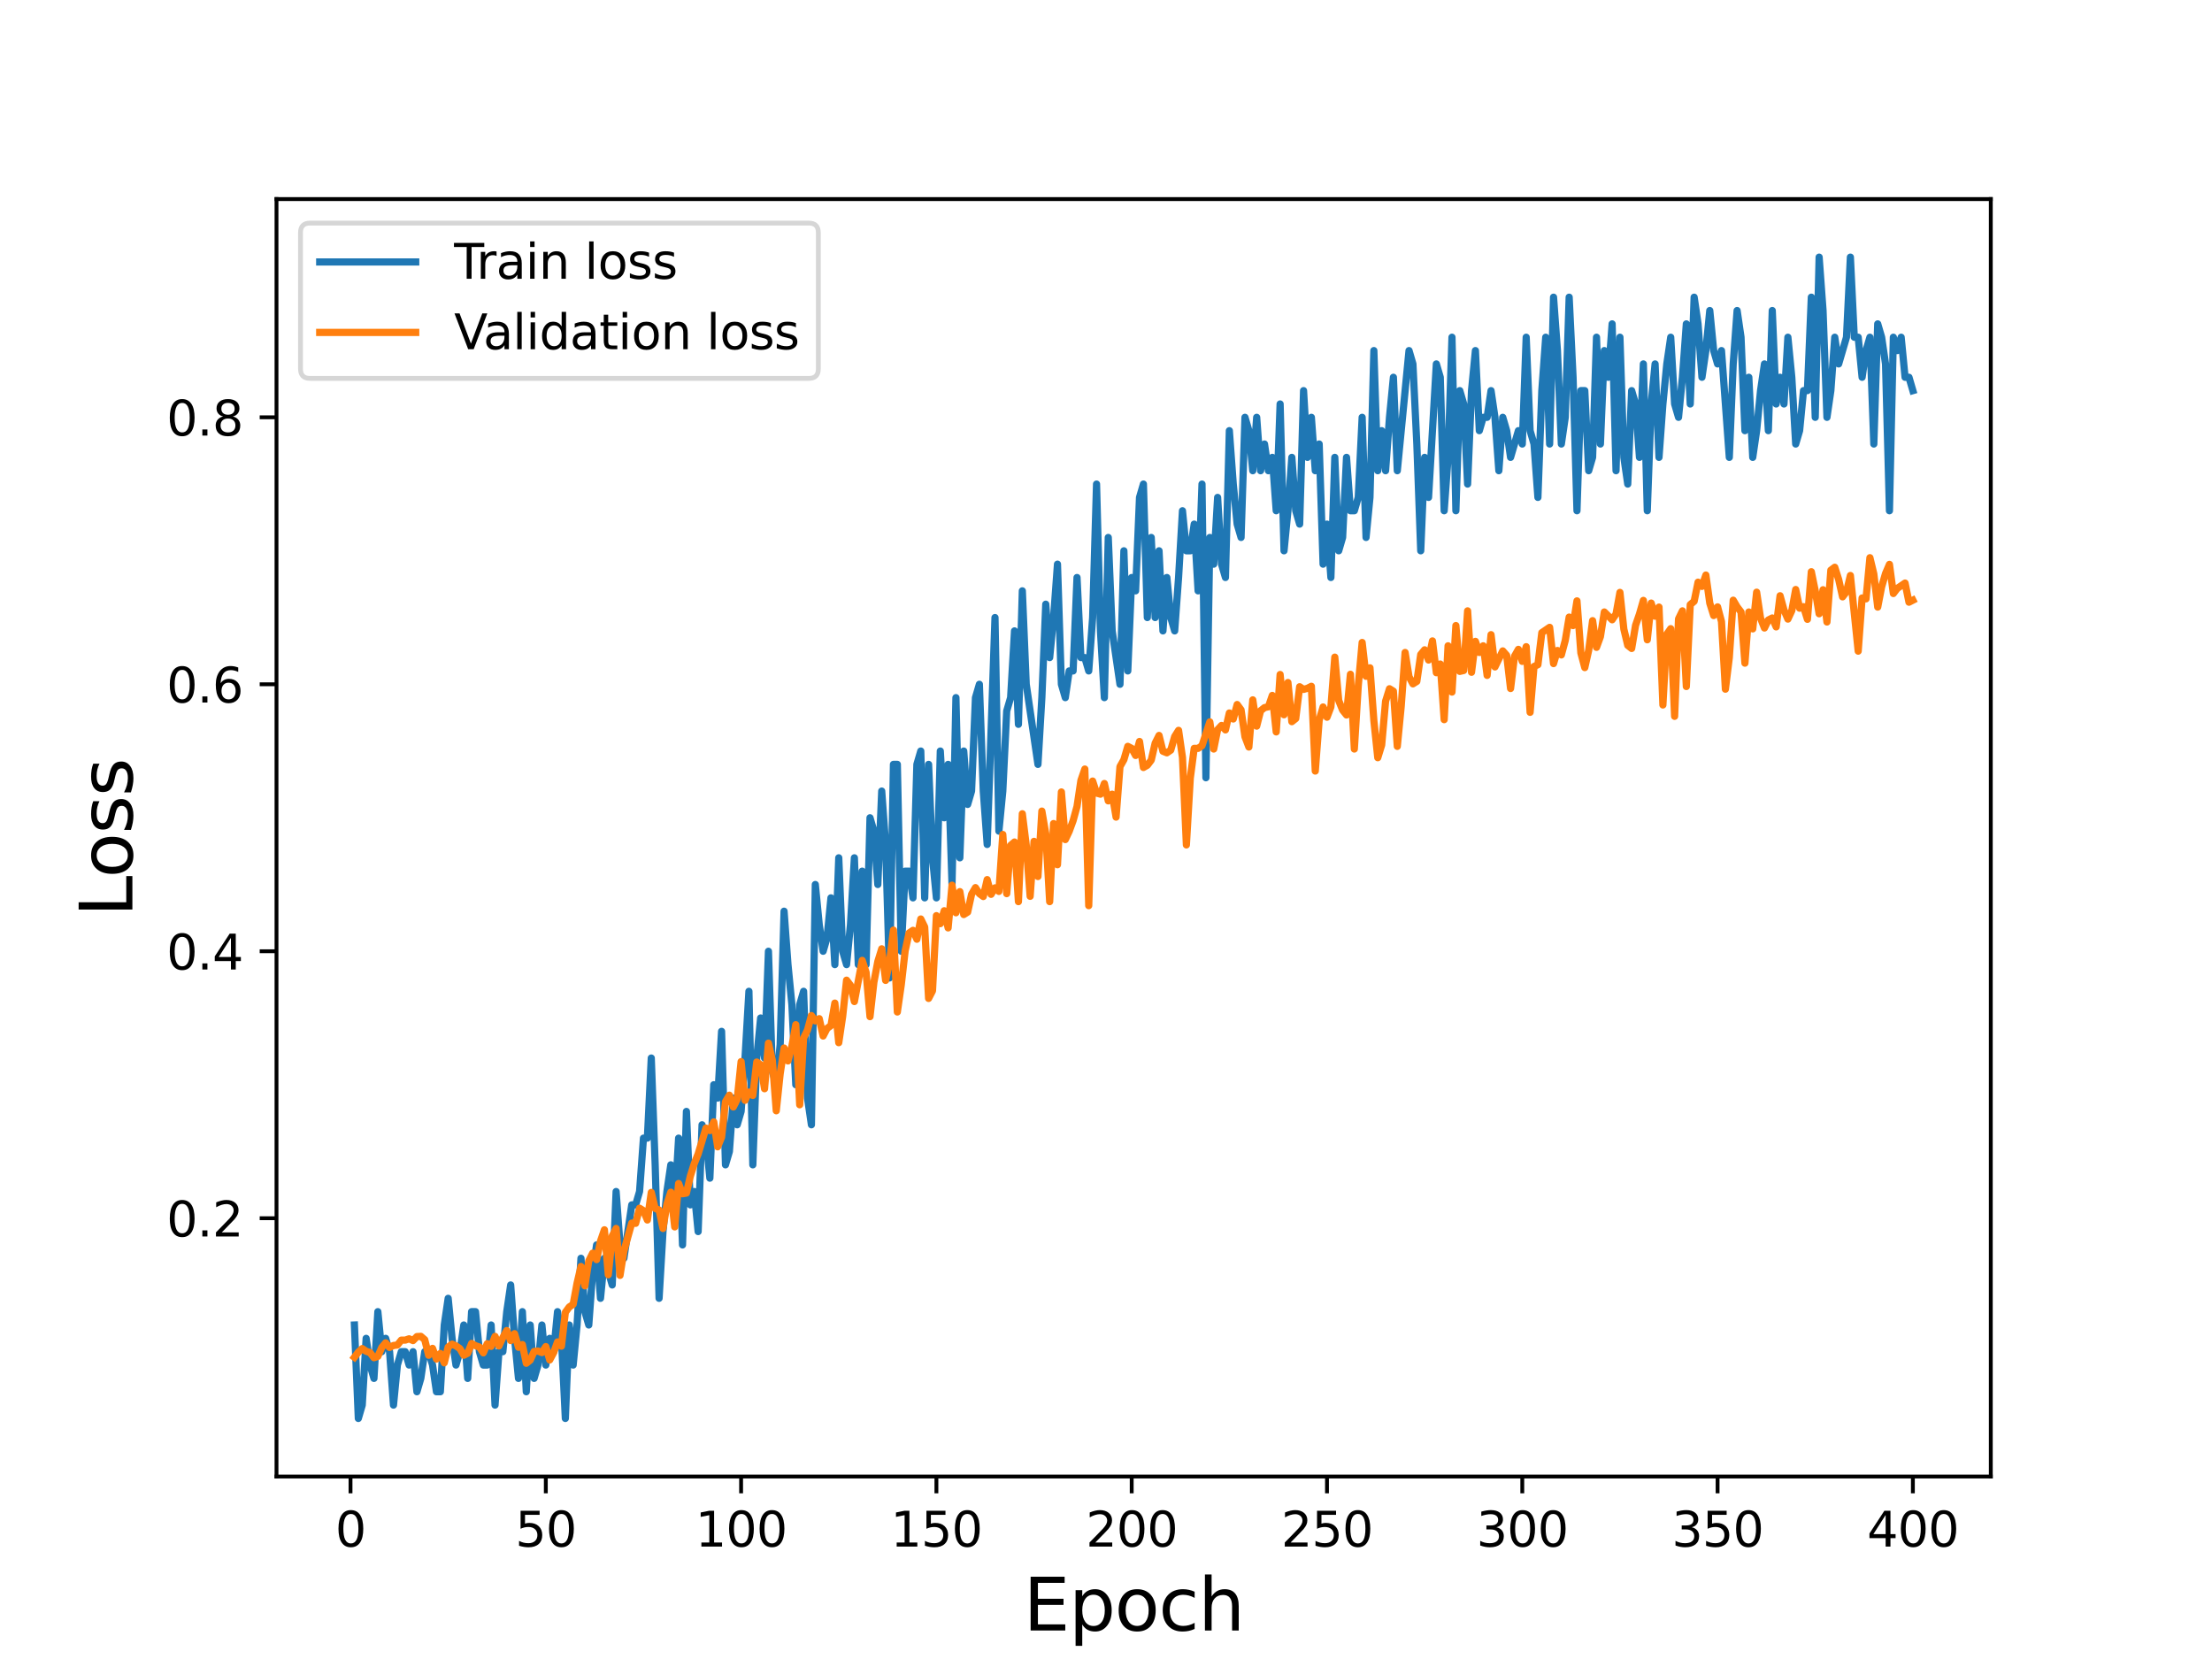 <?xml version="1.0" encoding="utf-8" standalone="no"?>
<!DOCTYPE svg PUBLIC "-//W3C//DTD SVG 1.1//EN"
  "http://www.w3.org/Graphics/SVG/1.1/DTD/svg11.dtd">
<svg height="345.6pt" version="1.1" viewBox="0 0 460.8 345.6" width="460.8pt" xmlns="http://www.w3.org/2000/svg" xmlns:xlink="http://www.w3.org/1999/xlink">
 <defs>
  <style type="text/css">*{stroke-linecap:butt;stroke-linejoin:round;}</style>
 </defs>
 <g id="figure_1">
  <g id="patch_1">
   <path d="M 0 345.6 
L 460.8 345.6 
L 460.8 0 
L 0 0 
z
" style="fill:#ffffff;"/>
  </g>
  <g id="axes_1">
   <g id="patch_2">
    <path d="M 57.6 307.584 
L 414.72 307.584 
L 414.72 41.472 
L 57.6 41.472 
z
" style="fill:#ffffff;"/>
   </g>
   <g id="matplotlib.axis_1">
    <g id="xtick_1">
     <g id="line2d_1">
      <defs>
       <path d="M 0 0 
L 0 3.5 
" id="m2a72db6629" style="stroke:#000000;stroke-width:0.8;"/>
      </defs>
      <g>
       <use style="stroke:#000000;stroke-width:0.8;" x="73.019" xlink:href="#m2a72db6629" y="307.584"/>
      </g>
     </g>
     <g id="text_1">
      <!-- 0 -->
      <g transform="translate(69.838 322.182)scale(0.1 -0.1)">
       <defs>
        <path d="M 2034 4250 
Q 1547 4250 1301 3770 
Q 1056 3291 1056 2328 
Q 1056 1369 1301 889 
Q 1547 409 2034 409 
Q 2525 409 2770 889 
Q 3016 1369 3016 2328 
Q 3016 3291 2770 3770 
Q 2525 4250 2034 4250 
z
M 2034 4750 
Q 2819 4750 3233 4129 
Q 3647 3509 3647 2328 
Q 3647 1150 3233 529 
Q 2819 -91 2034 -91 
Q 1250 -91 836 529 
Q 422 1150 422 2328 
Q 422 3509 836 4129 
Q 1250 4750 2034 4750 
z
" id="DejaVuSans-30" transform="scale(0.016)"/>
       </defs>
       <use xlink:href="#DejaVuSans-30"/>
      </g>
     </g>
    </g>
    <g id="xtick_2">
     <g id="line2d_2">
      <g>
       <use style="stroke:#000000;stroke-width:0.8;" x="113.703" xlink:href="#m2a72db6629" y="307.584"/>
      </g>
     </g>
     <g id="text_2">
      <!-- 50 -->
      <g transform="translate(107.34 322.182)scale(0.1 -0.1)">
       <defs>
        <path d="M 691 4666 
L 3169 4666 
L 3169 4134 
L 1269 4134 
L 1269 2991 
Q 1406 3038 1543 3061 
Q 1681 3084 1819 3084 
Q 2600 3084 3056 2656 
Q 3513 2228 3513 1497 
Q 3513 744 3044 326 
Q 2575 -91 1722 -91 
Q 1428 -91 1123 -41 
Q 819 9 494 109 
L 494 744 
Q 775 591 1075 516 
Q 1375 441 1709 441 
Q 2250 441 2565 725 
Q 2881 1009 2881 1497 
Q 2881 1984 2565 2268 
Q 2250 2553 1709 2553 
Q 1456 2553 1204 2497 
Q 953 2441 691 2322 
L 691 4666 
z
" id="DejaVuSans-35" transform="scale(0.016)"/>
       </defs>
       <use xlink:href="#DejaVuSans-35"/>
       <use x="63.623" xlink:href="#DejaVuSans-30"/>
      </g>
     </g>
    </g>
    <g id="xtick_3">
     <g id="line2d_3">
      <g>
       <use style="stroke:#000000;stroke-width:0.8;" x="154.386" xlink:href="#m2a72db6629" y="307.584"/>
      </g>
     </g>
     <g id="text_3">
      <!-- 100 -->
      <g transform="translate(144.842 322.182)scale(0.1 -0.1)">
       <defs>
        <path d="M 794 531 
L 1825 531 
L 1825 4091 
L 703 3866 
L 703 4441 
L 1819 4666 
L 2450 4666 
L 2450 531 
L 3481 531 
L 3481 0 
L 794 0 
L 794 531 
z
" id="DejaVuSans-31" transform="scale(0.016)"/>
       </defs>
       <use xlink:href="#DejaVuSans-31"/>
       <use x="63.623" xlink:href="#DejaVuSans-30"/>
       <use x="127.246" xlink:href="#DejaVuSans-30"/>
      </g>
     </g>
    </g>
    <g id="xtick_4">
     <g id="line2d_4">
      <g>
       <use style="stroke:#000000;stroke-width:0.8;" x="195.07" xlink:href="#m2a72db6629" y="307.584"/>
      </g>
     </g>
     <g id="text_4">
      <!-- 150 -->
      <g transform="translate(185.526 322.182)scale(0.1 -0.1)">
       <use xlink:href="#DejaVuSans-31"/>
       <use x="63.623" xlink:href="#DejaVuSans-35"/>
       <use x="127.246" xlink:href="#DejaVuSans-30"/>
      </g>
     </g>
    </g>
    <g id="xtick_5">
     <g id="line2d_5">
      <g>
       <use style="stroke:#000000;stroke-width:0.8;" x="235.753" xlink:href="#m2a72db6629" y="307.584"/>
      </g>
     </g>
     <g id="text_5">
      <!-- 200 -->
      <g transform="translate(226.209 322.182)scale(0.1 -0.1)">
       <defs>
        <path d="M 1228 531 
L 3431 531 
L 3431 0 
L 469 0 
L 469 531 
Q 828 903 1448 1529 
Q 2069 2156 2228 2338 
Q 2531 2678 2651 2914 
Q 2772 3150 2772 3378 
Q 2772 3750 2511 3984 
Q 2250 4219 1831 4219 
Q 1534 4219 1204 4116 
Q 875 4013 500 3803 
L 500 4441 
Q 881 4594 1212 4672 
Q 1544 4750 1819 4750 
Q 2544 4750 2975 4387 
Q 3406 4025 3406 3419 
Q 3406 3131 3298 2873 
Q 3191 2616 2906 2266 
Q 2828 2175 2409 1742 
Q 1991 1309 1228 531 
z
" id="DejaVuSans-32" transform="scale(0.016)"/>
       </defs>
       <use xlink:href="#DejaVuSans-32"/>
       <use x="63.623" xlink:href="#DejaVuSans-30"/>
       <use x="127.246" xlink:href="#DejaVuSans-30"/>
      </g>
     </g>
    </g>
    <g id="xtick_6">
     <g id="line2d_6">
      <g>
       <use style="stroke:#000000;stroke-width:0.8;" x="276.437" xlink:href="#m2a72db6629" y="307.584"/>
      </g>
     </g>
     <g id="text_6">
      <!-- 250 -->
      <g transform="translate(266.893 322.182)scale(0.1 -0.1)">
       <use xlink:href="#DejaVuSans-32"/>
       <use x="63.623" xlink:href="#DejaVuSans-35"/>
       <use x="127.246" xlink:href="#DejaVuSans-30"/>
      </g>
     </g>
    </g>
    <g id="xtick_7">
     <g id="line2d_7">
      <g>
       <use style="stroke:#000000;stroke-width:0.8;" x="317.12" xlink:href="#m2a72db6629" y="307.584"/>
      </g>
     </g>
     <g id="text_7">
      <!-- 300 -->
      <g transform="translate(307.576 322.182)scale(0.1 -0.1)">
       <defs>
        <path d="M 2597 2516 
Q 3050 2419 3304 2112 
Q 3559 1806 3559 1356 
Q 3559 666 3084 287 
Q 2609 -91 1734 -91 
Q 1441 -91 1130 -33 
Q 819 25 488 141 
L 488 750 
Q 750 597 1062 519 
Q 1375 441 1716 441 
Q 2309 441 2620 675 
Q 2931 909 2931 1356 
Q 2931 1769 2642 2001 
Q 2353 2234 1838 2234 
L 1294 2234 
L 1294 2753 
L 1863 2753 
Q 2328 2753 2575 2939 
Q 2822 3125 2822 3475 
Q 2822 3834 2567 4026 
Q 2313 4219 1838 4219 
Q 1578 4219 1281 4162 
Q 984 4106 628 3988 
L 628 4550 
Q 988 4650 1302 4700 
Q 1616 4750 1894 4750 
Q 2613 4750 3031 4423 
Q 3450 4097 3450 3541 
Q 3450 3153 3228 2886 
Q 3006 2619 2597 2516 
z
" id="DejaVuSans-33" transform="scale(0.016)"/>
       </defs>
       <use xlink:href="#DejaVuSans-33"/>
       <use x="63.623" xlink:href="#DejaVuSans-30"/>
       <use x="127.246" xlink:href="#DejaVuSans-30"/>
      </g>
     </g>
    </g>
    <g id="xtick_8">
     <g id="line2d_8">
      <g>
       <use style="stroke:#000000;stroke-width:0.8;" x="357.804" xlink:href="#m2a72db6629" y="307.584"/>
      </g>
     </g>
     <g id="text_8">
      <!-- 350 -->
      <g transform="translate(348.26 322.182)scale(0.1 -0.1)">
       <use xlink:href="#DejaVuSans-33"/>
       <use x="63.623" xlink:href="#DejaVuSans-35"/>
       <use x="127.246" xlink:href="#DejaVuSans-30"/>
      </g>
     </g>
    </g>
    <g id="xtick_9">
     <g id="line2d_9">
      <g>
       <use style="stroke:#000000;stroke-width:0.8;" x="398.487" xlink:href="#m2a72db6629" y="307.584"/>
      </g>
     </g>
     <g id="text_9">
      <!-- 400 -->
      <g transform="translate(388.944 322.182)scale(0.1 -0.1)">
       <defs>
        <path d="M 2419 4116 
L 825 1625 
L 2419 1625 
L 2419 4116 
z
M 2253 4666 
L 3047 4666 
L 3047 1625 
L 3713 1625 
L 3713 1100 
L 3047 1100 
L 3047 0 
L 2419 0 
L 2419 1100 
L 313 1100 
L 313 1709 
L 2253 4666 
z
" id="DejaVuSans-34" transform="scale(0.016)"/>
       </defs>
       <use xlink:href="#DejaVuSans-34"/>
       <use x="63.623" xlink:href="#DejaVuSans-30"/>
       <use x="127.246" xlink:href="#DejaVuSans-30"/>
      </g>
     </g>
    </g>
    <g id="text_10">
     <!-- Epoch -->
     <g transform="translate(213.194 339.66)scale(0.15 -0.15)">
      <defs>
       <path d="M 628 4666 
L 3578 4666 
L 3578 4134 
L 1259 4134 
L 1259 2753 
L 3481 2753 
L 3481 2222 
L 1259 2222 
L 1259 531 
L 3634 531 
L 3634 0 
L 628 0 
L 628 4666 
z
" id="DejaVuSans-45" transform="scale(0.016)"/>
       <path d="M 1159 525 
L 1159 -1331 
L 581 -1331 
L 581 3500 
L 1159 3500 
L 1159 2969 
Q 1341 3281 1617 3432 
Q 1894 3584 2278 3584 
Q 2916 3584 3314 3078 
Q 3713 2572 3713 1747 
Q 3713 922 3314 415 
Q 2916 -91 2278 -91 
Q 1894 -91 1617 61 
Q 1341 213 1159 525 
z
M 3116 1747 
Q 3116 2381 2855 2742 
Q 2594 3103 2138 3103 
Q 1681 3103 1420 2742 
Q 1159 2381 1159 1747 
Q 1159 1113 1420 752 
Q 1681 391 2138 391 
Q 2594 391 2855 752 
Q 3116 1113 3116 1747 
z
" id="DejaVuSans-70" transform="scale(0.016)"/>
       <path d="M 1959 3097 
Q 1497 3097 1228 2736 
Q 959 2375 959 1747 
Q 959 1119 1226 758 
Q 1494 397 1959 397 
Q 2419 397 2687 759 
Q 2956 1122 2956 1747 
Q 2956 2369 2687 2733 
Q 2419 3097 1959 3097 
z
M 1959 3584 
Q 2709 3584 3137 3096 
Q 3566 2609 3566 1747 
Q 3566 888 3137 398 
Q 2709 -91 1959 -91 
Q 1206 -91 779 398 
Q 353 888 353 1747 
Q 353 2609 779 3096 
Q 1206 3584 1959 3584 
z
" id="DejaVuSans-6f" transform="scale(0.016)"/>
       <path d="M 3122 3366 
L 3122 2828 
Q 2878 2963 2633 3030 
Q 2388 3097 2138 3097 
Q 1578 3097 1268 2742 
Q 959 2388 959 1747 
Q 959 1106 1268 751 
Q 1578 397 2138 397 
Q 2388 397 2633 464 
Q 2878 531 3122 666 
L 3122 134 
Q 2881 22 2623 -34 
Q 2366 -91 2075 -91 
Q 1284 -91 818 406 
Q 353 903 353 1747 
Q 353 2603 823 3093 
Q 1294 3584 2113 3584 
Q 2378 3584 2631 3529 
Q 2884 3475 3122 3366 
z
" id="DejaVuSans-63" transform="scale(0.016)"/>
       <path d="M 3513 2113 
L 3513 0 
L 2938 0 
L 2938 2094 
Q 2938 2591 2744 2837 
Q 2550 3084 2163 3084 
Q 1697 3084 1428 2787 
Q 1159 2491 1159 1978 
L 1159 0 
L 581 0 
L 581 4863 
L 1159 4863 
L 1159 2956 
Q 1366 3272 1645 3428 
Q 1925 3584 2291 3584 
Q 2894 3584 3203 3211 
Q 3513 2838 3513 2113 
z
" id="DejaVuSans-68" transform="scale(0.016)"/>
      </defs>
      <use xlink:href="#DejaVuSans-45"/>
      <use x="63.184" xlink:href="#DejaVuSans-70"/>
      <use x="126.66" xlink:href="#DejaVuSans-6f"/>
      <use x="187.842" xlink:href="#DejaVuSans-63"/>
      <use x="242.822" xlink:href="#DejaVuSans-68"/>
     </g>
    </g>
   </g>
   <g id="matplotlib.axis_2">
    <g id="ytick_1">
     <g id="line2d_10">
      <defs>
       <path d="M 0 0 
L -3.5 0 
" id="m652b3ca2ad" style="stroke:#000000;stroke-width:0.8;"/>
      </defs>
      <g>
       <use style="stroke:#000000;stroke-width:0.8;" x="57.6" xlink:href="#m652b3ca2ad" y="253.778"/>
      </g>
     </g>
     <g id="text_11">
      <!-- 0.2 -->
      <g transform="translate(34.697 257.577)scale(0.1 -0.1)">
       <defs>
        <path d="M 684 794 
L 1344 794 
L 1344 0 
L 684 0 
L 684 794 
z
" id="DejaVuSans-2e" transform="scale(0.016)"/>
       </defs>
       <use xlink:href="#DejaVuSans-30"/>
       <use x="63.623" xlink:href="#DejaVuSans-2e"/>
       <use x="95.41" xlink:href="#DejaVuSans-32"/>
      </g>
     </g>
    </g>
    <g id="ytick_2">
     <g id="line2d_11">
      <g>
       <use style="stroke:#000000;stroke-width:0.8;" x="57.6" xlink:href="#m652b3ca2ad" y="198.164"/>
      </g>
     </g>
     <g id="text_12">
      <!-- 0.4 -->
      <g transform="translate(34.697 201.963)scale(0.1 -0.1)">
       <use xlink:href="#DejaVuSans-30"/>
       <use x="63.623" xlink:href="#DejaVuSans-2e"/>
       <use x="95.41" xlink:href="#DejaVuSans-34"/>
      </g>
     </g>
    </g>
    <g id="ytick_3">
     <g id="line2d_12">
      <g>
       <use style="stroke:#000000;stroke-width:0.8;" x="57.6" xlink:href="#m652b3ca2ad" y="142.55"/>
      </g>
     </g>
     <g id="text_13">
      <!-- 0.6 -->
      <g transform="translate(34.697 146.349)scale(0.1 -0.1)">
       <defs>
        <path d="M 2113 2584 
Q 1688 2584 1439 2293 
Q 1191 2003 1191 1497 
Q 1191 994 1439 701 
Q 1688 409 2113 409 
Q 2538 409 2786 701 
Q 3034 994 3034 1497 
Q 3034 2003 2786 2293 
Q 2538 2584 2113 2584 
z
M 3366 4563 
L 3366 3988 
Q 3128 4100 2886 4159 
Q 2644 4219 2406 4219 
Q 1781 4219 1451 3797 
Q 1122 3375 1075 2522 
Q 1259 2794 1537 2939 
Q 1816 3084 2150 3084 
Q 2853 3084 3261 2657 
Q 3669 2231 3669 1497 
Q 3669 778 3244 343 
Q 2819 -91 2113 -91 
Q 1303 -91 875 529 
Q 447 1150 447 2328 
Q 447 3434 972 4092 
Q 1497 4750 2381 4750 
Q 2619 4750 2861 4703 
Q 3103 4656 3366 4563 
z
" id="DejaVuSans-36" transform="scale(0.016)"/>
       </defs>
       <use xlink:href="#DejaVuSans-30"/>
       <use x="63.623" xlink:href="#DejaVuSans-2e"/>
       <use x="95.41" xlink:href="#DejaVuSans-36"/>
      </g>
     </g>
    </g>
    <g id="ytick_4">
     <g id="line2d_13">
      <g>
       <use style="stroke:#000000;stroke-width:0.8;" x="57.6" xlink:href="#m652b3ca2ad" y="86.936"/>
      </g>
     </g>
     <g id="text_14">
      <!-- 0.8 -->
      <g transform="translate(34.697 90.735)scale(0.1 -0.1)">
       <defs>
        <path d="M 2034 2216 
Q 1584 2216 1326 1975 
Q 1069 1734 1069 1313 
Q 1069 891 1326 650 
Q 1584 409 2034 409 
Q 2484 409 2743 651 
Q 3003 894 3003 1313 
Q 3003 1734 2745 1975 
Q 2488 2216 2034 2216 
z
M 1403 2484 
Q 997 2584 770 2862 
Q 544 3141 544 3541 
Q 544 4100 942 4425 
Q 1341 4750 2034 4750 
Q 2731 4750 3128 4425 
Q 3525 4100 3525 3541 
Q 3525 3141 3298 2862 
Q 3072 2584 2669 2484 
Q 3125 2378 3379 2068 
Q 3634 1759 3634 1313 
Q 3634 634 3220 271 
Q 2806 -91 2034 -91 
Q 1263 -91 848 271 
Q 434 634 434 1313 
Q 434 1759 690 2068 
Q 947 2378 1403 2484 
z
M 1172 3481 
Q 1172 3119 1398 2916 
Q 1625 2713 2034 2713 
Q 2441 2713 2670 2916 
Q 2900 3119 2900 3481 
Q 2900 3844 2670 4047 
Q 2441 4250 2034 4250 
Q 1625 4250 1398 4047 
Q 1172 3844 1172 3481 
z
" id="DejaVuSans-38" transform="scale(0.016)"/>
       </defs>
       <use xlink:href="#DejaVuSans-30"/>
       <use x="63.623" xlink:href="#DejaVuSans-2e"/>
       <use x="95.41" xlink:href="#DejaVuSans-38"/>
      </g>
     </g>
    </g>
    <g id="text_15">
     <!-- Loss -->
     <g transform="translate(27.577 190.979)rotate(-90)scale(0.15 -0.15)">
      <defs>
       <path d="M 628 4666 
L 1259 4666 
L 1259 531 
L 3531 531 
L 3531 0 
L 628 0 
L 628 4666 
z
" id="DejaVuSans-4c" transform="scale(0.016)"/>
       <path d="M 2834 3397 
L 2834 2853 
Q 2591 2978 2328 3040 
Q 2066 3103 1784 3103 
Q 1356 3103 1142 2972 
Q 928 2841 928 2578 
Q 928 2378 1081 2264 
Q 1234 2150 1697 2047 
L 1894 2003 
Q 2506 1872 2764 1633 
Q 3022 1394 3022 966 
Q 3022 478 2636 193 
Q 2250 -91 1575 -91 
Q 1294 -91 989 -36 
Q 684 19 347 128 
L 347 722 
Q 666 556 975 473 
Q 1284 391 1588 391 
Q 1994 391 2212 530 
Q 2431 669 2431 922 
Q 2431 1156 2273 1281 
Q 2116 1406 1581 1522 
L 1381 1569 
Q 847 1681 609 1914 
Q 372 2147 372 2553 
Q 372 3047 722 3315 
Q 1072 3584 1716 3584 
Q 2034 3584 2315 3537 
Q 2597 3491 2834 3397 
z
" id="DejaVuSans-73" transform="scale(0.016)"/>
      </defs>
      <use xlink:href="#DejaVuSans-4c"/>
      <use x="53.963" xlink:href="#DejaVuSans-6f"/>
      <use x="115.145" xlink:href="#DejaVuSans-73"/>
      <use x="167.244" xlink:href="#DejaVuSans-73"/>
     </g>
    </g>
   </g>
   <g id="line2d_14">
    <path clip-path="url(#p2bf8bbd0b6)" d="M 73.833 276.023 
L 74.646 295.488 
L 75.46 292.707 
L 76.274 278.804 
L 77.087 284.365 
L 77.901 287.146 
L 78.715 273.242 
L 79.528 281.585 
L 80.342 278.804 
L 81.156 281.585 
L 81.969 292.707 
L 82.783 284.365 
L 83.597 281.585 
L 84.41 281.585 
L 85.224 284.365 
L 86.038 281.585 
L 86.851 289.927 
L 87.665 287.146 
L 88.479 281.585 
L 89.292 281.585 
L 90.106 284.365 
L 90.92 289.927 
L 91.733 289.927 
L 92.547 276.023 
L 93.361 270.462 
L 94.174 278.804 
L 94.988 284.365 
L 95.802 281.585 
L 96.616 276.023 
L 97.429 287.146 
L 98.243 273.242 
L 99.057 273.242 
L 99.87 281.585 
L 100.684 284.365 
L 101.498 284.365 
L 102.311 276.023 
L 103.125 292.707 
L 103.939 281.585 
L 104.752 281.585 
L 105.566 273.242 
L 106.38 267.681 
L 107.193 278.804 
L 108.007 287.146 
L 108.821 273.242 
L 109.634 289.927 
L 110.448 276.023 
L 111.262 287.146 
L 112.075 284.365 
L 112.889 276.023 
L 113.703 284.365 
L 114.516 278.804 
L 115.33 281.585 
L 116.144 273.242 
L 116.957 278.804 
L 117.771 295.488 
L 118.585 276.023 
L 119.398 284.365 
L 120.212 276.023 
L 121.026 262.12 
L 121.839 273.242 
L 122.653 276.023 
L 123.467 264.9 
L 124.28 259.339 
L 125.094 270.462 
L 125.908 262.12 
L 127.535 267.681 
L 128.349 248.216 
L 129.162 259.339 
L 129.976 262.12 
L 131.603 250.997 
L 132.417 250.997 
L 133.231 248.216 
L 134.044 237.094 
L 134.858 237.094 
L 135.672 220.409 
L 136.485 242.655 
L 137.299 270.462 
L 138.113 256.558 
L 138.926 248.216 
L 139.74 242.655 
L 140.554 250.997 
L 141.367 237.094 
L 142.181 259.339 
L 142.995 231.532 
L 143.808 250.997 
L 144.622 248.216 
L 145.436 256.558 
L 146.249 234.313 
L 147.063 237.094 
L 147.877 245.436 
L 148.69 225.971 
L 149.504 228.751 
L 150.318 214.848 
L 151.131 242.655 
L 151.945 239.874 
L 152.759 228.751 
L 153.572 234.313 
L 154.386 231.532 
L 155.2 220.409 
L 156.013 206.506 
L 156.827 242.655 
L 157.641 220.409 
L 158.454 212.067 
L 159.268 220.409 
L 160.082 198.164 
L 160.895 223.19 
L 161.709 225.971 
L 162.523 217.629 
L 163.336 189.822 
L 164.15 200.945 
L 164.964 209.287 
L 165.777 225.971 
L 166.591 209.287 
L 167.405 206.506 
L 168.219 228.751 
L 169.032 234.313 
L 169.846 184.26 
L 170.66 192.602 
L 171.473 198.164 
L 172.287 195.383 
L 173.101 187.041 
L 173.914 200.945 
L 174.728 178.699 
L 175.542 198.164 
L 176.355 200.945 
L 177.169 192.602 
L 177.983 178.699 
L 178.796 200.945 
L 179.61 181.48 
L 180.424 200.945 
L 181.237 170.357 
L 182.051 173.138 
L 182.865 184.26 
L 183.678 164.796 
L 184.492 175.918 
L 185.306 203.725 
L 186.119 159.234 
L 186.933 159.234 
L 187.747 198.164 
L 188.56 181.48 
L 189.374 181.48 
L 190.188 187.041 
L 191.001 159.234 
L 191.815 156.454 
L 192.629 187.041 
L 193.442 159.234 
L 194.256 178.699 
L 195.07 187.041 
L 195.883 156.454 
L 196.697 170.357 
L 197.511 159.234 
L 198.324 184.26 
L 199.138 145.331 
L 199.952 178.699 
L 200.765 156.454 
L 201.579 167.576 
L 202.393 164.796 
L 203.206 145.331 
L 204.02 142.55 
L 204.834 164.796 
L 205.647 175.918 
L 207.275 128.647 
L 208.088 173.138 
L 208.902 164.796 
L 209.716 148.111 
L 210.529 145.331 
L 211.343 131.427 
L 212.157 150.892 
L 212.97 123.085 
L 213.784 142.55 
L 216.225 159.234 
L 217.039 145.331 
L 217.852 125.866 
L 218.666 136.989 
L 219.48 128.647 
L 220.293 117.524 
L 221.107 142.55 
L 221.921 145.331 
L 222.734 139.769 
L 223.548 139.769 
L 224.362 120.305 
L 225.175 136.989 
L 225.989 136.989 
L 226.803 139.769 
L 227.616 128.647 
L 228.43 100.84 
L 229.244 131.427 
L 230.057 145.331 
L 230.871 111.962 
L 231.685 131.427 
L 233.312 142.55 
L 234.126 114.743 
L 234.939 139.769 
L 235.753 120.305 
L 236.567 123.085 
L 237.381 103.62 
L 238.194 100.84 
L 239.008 128.647 
L 239.822 111.962 
L 240.635 128.647 
L 241.449 114.743 
L 242.263 131.427 
L 243.076 120.305 
L 243.89 128.647 
L 244.704 131.427 
L 245.517 120.305 
L 246.331 106.401 
L 247.145 114.743 
L 247.958 114.743 
L 248.772 109.182 
L 249.586 123.085 
L 250.399 100.84 
L 251.213 162.015 
L 252.027 111.962 
L 252.84 117.524 
L 253.654 103.62 
L 254.468 117.524 
L 255.281 120.305 
L 256.095 89.717 
L 256.909 100.84 
L 257.722 109.182 
L 258.536 111.962 
L 259.35 86.936 
L 260.163 89.717 
L 260.977 98.059 
L 261.791 86.936 
L 262.604 98.059 
L 263.418 92.498 
L 264.232 98.059 
L 265.045 95.278 
L 265.859 106.401 
L 266.673 84.156 
L 267.486 114.743 
L 268.3 106.401 
L 269.114 95.278 
L 269.927 106.401 
L 270.741 109.182 
L 271.555 81.375 
L 272.368 95.278 
L 273.182 86.936 
L 273.996 98.059 
L 274.809 92.498 
L 275.623 117.524 
L 276.437 109.182 
L 277.25 120.305 
L 278.064 95.278 
L 278.878 114.743 
L 279.691 111.962 
L 280.505 95.278 
L 281.319 106.401 
L 282.132 106.401 
L 282.946 103.62 
L 283.76 86.936 
L 284.573 111.962 
L 285.387 103.62 
L 286.201 73.033 
L 287.014 98.059 
L 287.828 89.717 
L 288.642 98.059 
L 289.455 86.936 
L 290.269 78.594 
L 291.083 98.059 
L 293.524 73.033 
L 294.337 75.814 
L 295.151 92.498 
L 295.965 114.743 
L 296.778 95.278 
L 297.592 103.62 
L 299.219 75.814 
L 300.033 78.594 
L 300.847 106.401 
L 301.66 95.278 
L 302.474 70.252 
L 303.288 106.401 
L 304.101 81.375 
L 304.915 84.156 
L 305.729 100.84 
L 306.543 81.375 
L 307.356 73.033 
L 308.17 89.717 
L 308.984 86.936 
L 309.797 86.936 
L 310.611 81.375 
L 311.425 86.936 
L 312.238 98.059 
L 313.052 86.936 
L 313.866 89.717 
L 314.679 95.278 
L 316.307 89.717 
L 317.12 92.498 
L 317.934 70.252 
L 318.748 89.717 
L 319.561 92.498 
L 320.375 103.62 
L 321.189 81.375 
L 322.002 70.252 
L 322.816 92.498 
L 323.63 61.91 
L 324.443 73.033 
L 325.257 92.498 
L 326.071 86.936 
L 326.884 61.91 
L 327.698 78.594 
L 328.512 106.401 
L 329.325 81.375 
L 330.139 81.375 
L 330.953 98.059 
L 331.766 95.278 
L 332.58 70.252 
L 333.394 92.498 
L 334.207 73.033 
L 335.021 78.594 
L 335.835 67.471 
L 336.648 98.059 
L 337.462 70.252 
L 338.276 95.278 
L 339.089 100.84 
L 339.903 81.375 
L 340.717 84.156 
L 341.53 95.278 
L 342.344 75.814 
L 343.158 106.401 
L 343.971 84.156 
L 344.785 75.814 
L 345.599 95.278 
L 346.412 84.156 
L 347.226 75.814 
L 348.04 70.252 
L 348.853 84.156 
L 349.667 86.936 
L 350.481 78.594 
L 351.294 67.471 
L 352.108 84.156 
L 352.922 61.91 
L 353.735 67.471 
L 354.549 78.594 
L 355.363 73.033 
L 356.176 64.691 
L 356.99 73.033 
L 357.804 75.814 
L 358.617 73.033 
L 360.245 95.278 
L 361.058 75.814 
L 361.872 64.691 
L 362.686 70.252 
L 363.499 89.717 
L 364.313 78.594 
L 365.127 95.278 
L 365.94 89.717 
L 366.754 81.375 
L 367.568 75.814 
L 368.381 89.717 
L 369.195 64.691 
L 370.009 84.156 
L 370.822 78.594 
L 371.636 84.156 
L 372.45 70.252 
L 373.263 78.594 
L 374.077 92.498 
L 374.891 89.717 
L 375.704 81.375 
L 376.518 81.375 
L 377.332 61.91 
L 378.146 86.936 
L 378.959 53.568 
L 379.773 64.691 
L 380.587 86.936 
L 381.4 81.375 
L 382.214 70.252 
L 383.028 75.814 
L 384.655 70.252 
L 385.469 53.568 
L 386.282 70.252 
L 387.096 70.252 
L 387.91 78.594 
L 388.723 73.033 
L 389.537 70.252 
L 390.351 92.498 
L 391.164 67.471 
L 391.978 70.252 
L 392.792 75.814 
L 393.605 106.401 
L 394.419 70.252 
L 395.233 73.033 
L 396.046 70.252 
L 396.86 78.594 
L 397.674 78.594 
L 398.487 81.375 
L 398.487 81.375 
" style="fill:none;stroke:#1f77b4;stroke-linecap:square;stroke-width:1.5;"/>
   </g>
   <g id="line2d_15">
    <path clip-path="url(#p2bf8bbd0b6)" d="M 73.833 282.743 
L 74.646 281.677 
L 75.46 280.936 
L 76.274 281.492 
L 77.087 281.77 
L 77.901 282.836 
L 78.715 282.558 
L 79.528 280.704 
L 80.342 279.731 
L 81.156 280.704 
L 81.969 280.287 
L 82.783 280.194 
L 83.597 279.175 
L 84.41 279.175 
L 85.224 278.897 
L 86.038 279.267 
L 86.851 278.433 
L 87.665 278.387 
L 88.479 279.082 
L 89.292 282.326 
L 90.106 280.889 
L 90.92 283.114 
L 91.733 281.955 
L 92.547 283.902 
L 93.361 280.611 
L 94.174 280.009 
L 94.988 280.38 
L 95.802 280.936 
L 96.616 282.326 
L 97.429 281.909 
L 98.243 279.87 
L 99.057 280.333 
L 99.87 280.611 
L 100.684 281.816 
L 101.498 279.916 
L 102.311 280.472 
L 103.125 278.387 
L 103.939 280.38 
L 104.752 278.618 
L 105.566 277.182 
L 106.38 279.267 
L 107.193 277.831 
L 108.007 280.658 
L 108.821 280.102 
L 109.634 283.994 
L 110.448 283.346 
L 111.262 281.538 
L 112.075 281.446 
L 112.889 281.77 
L 113.703 280.519 
L 114.516 283.299 
L 115.33 281.77 
L 116.144 279.545 
L 116.957 280.426 
L 117.771 273.382 
L 118.585 272.269 
L 119.398 271.713 
L 120.212 267.31 
L 121.026 263.834 
L 121.839 267.866 
L 122.653 262.676 
L 123.467 261.054 
L 124.28 262.398 
L 125.094 258.551 
L 125.908 256.188 
L 126.721 265.549 
L 127.535 257.485 
L 128.349 255.91 
L 129.162 265.688 
L 129.976 260.59 
L 131.603 254.797 
L 132.417 254.844 
L 133.231 251.692 
L 134.044 252.202 
L 134.858 254.148 
L 135.672 248.402 
L 136.485 251.738 
L 137.299 252.063 
L 138.113 255.91 
L 138.926 250.858 
L 139.74 248.355 
L 140.554 255.585 
L 141.367 246.548 
L 142.181 248.68 
L 142.995 248.541 
L 143.808 245.018 
L 144.622 242.423 
L 145.436 240.384 
L 147.063 235.008 
L 147.877 235.518 
L 148.69 233.71 
L 149.504 238.901 
L 150.318 236.908 
L 151.131 229.493 
L 151.945 228.149 
L 152.759 230.605 
L 153.572 228.983 
L 154.386 221.151 
L 155.2 229.215 
L 156.013 227.5 
L 156.827 228.195 
L 157.641 221.244 
L 158.454 221.8 
L 159.268 226.805 
L 160.082 217.304 
L 160.895 220.919 
L 161.709 231.393 
L 162.523 223.7 
L 163.336 218.324 
L 164.15 221.012 
L 164.964 217.953 
L 165.777 213.458 
L 166.591 230.142 
L 167.405 216.238 
L 168.219 214.57 
L 169.032 211.558 
L 169.846 212.67 
L 170.66 212.206 
L 171.473 215.821 
L 172.287 214.246 
L 173.101 213.643 
L 173.914 208.962 
L 174.728 217.212 
L 175.542 211.743 
L 176.355 204.189 
L 177.169 205.255 
L 177.983 208.638 
L 179.61 200.064 
L 180.424 202.567 
L 181.237 211.789 
L 182.051 204.606 
L 182.865 200.296 
L 183.678 197.654 
L 184.492 204.235 
L 185.306 200.388 
L 186.119 193.761 
L 186.933 210.816 
L 187.747 205.162 
L 188.56 198.071 
L 189.374 194.364 
L 190.188 193.807 
L 191.001 195.661 
L 191.815 191.444 
L 192.629 193.112 
L 193.442 207.989 
L 194.256 206.413 
L 195.07 190.749 
L 195.883 192.417 
L 196.697 189.729 
L 197.511 193.298 
L 198.324 184.399 
L 199.138 190.146 
L 199.952 185.743 
L 200.765 190.517 
L 201.579 190.007 
L 202.393 186.3 
L 203.206 184.909 
L 204.02 186.161 
L 204.834 186.763 
L 205.647 183.241 
L 206.461 186.3 
L 207.275 184.956 
L 208.088 185.697 
L 208.902 173.833 
L 209.716 186.161 
L 210.529 176.104 
L 211.343 175.409 
L 212.157 187.829 
L 212.97 169.523 
L 213.784 176.057 
L 214.598 186.717 
L 215.411 175.27 
L 216.225 182.592 
L 217.039 168.967 
L 217.852 173.694 
L 218.666 187.829 
L 219.48 171.562 
L 220.293 180.136 
L 221.107 164.981 
L 221.921 174.899 
L 222.734 173.184 
L 223.548 170.959 
L 224.362 167.993 
L 225.175 162.571 
L 225.989 160.207 
L 226.803 188.663 
L 227.616 162.71 
L 228.43 165.213 
L 229.244 165.444 
L 230.057 163.22 
L 230.871 166.835 
L 231.685 165.444 
L 232.498 170.218 
L 233.312 159.698 
L 234.126 158.261 
L 234.939 155.48 
L 235.753 155.897 
L 236.567 157.38 
L 237.381 154.461 
L 238.194 159.883 
L 239.008 159.42 
L 239.822 158.354 
L 240.635 154.831 
L 241.449 153.209 
L 242.263 156.5 
L 243.076 156.824 
L 243.89 156.268 
L 244.704 153.441 
L 245.517 152.143 
L 246.331 157.798 
L 247.145 176.011 
L 247.958 162.108 
L 248.772 155.897 
L 249.586 155.897 
L 250.399 155.341 
L 252.027 150.382 
L 252.84 156.036 
L 253.654 152.004 
L 254.468 151.124 
L 255.281 152.051 
L 256.095 148.529 
L 256.909 149.78 
L 257.722 146.767 
L 258.536 147.88 
L 259.35 153.487 
L 260.163 155.619 
L 260.977 145.794 
L 261.791 151.263 
L 262.604 148.065 
L 263.418 147.416 
L 264.232 147.231 
L 265.045 144.867 
L 265.859 152.468 
L 266.673 140.511 
L 267.486 148.899 
L 268.3 142.179 
L 269.114 150.336 
L 269.927 149.687 
L 270.741 143.06 
L 271.555 143.616 
L 272.368 143.384 
L 273.182 142.967 
L 273.996 160.625 
L 274.809 150.012 
L 275.623 147.277 
L 276.437 149.409 
L 277.25 147.277 
L 278.064 136.896 
L 278.878 145.933 
L 279.691 147.926 
L 280.505 148.946 
L 281.319 140.465 
L 282.132 156.036 
L 282.946 142.921 
L 283.76 133.837 
L 284.573 140.882 
L 285.387 139.121 
L 286.201 150.104 
L 287.014 157.844 
L 287.828 155.202 
L 288.642 146.072 
L 289.455 143.477 
L 290.269 143.987 
L 291.083 155.48 
L 291.896 147.138 
L 292.71 135.923 
L 293.524 140.974 
L 294.337 142.457 
L 295.151 141.948 
L 295.965 136.34 
L 296.778 135.367 
L 297.592 137.498 
L 298.406 133.513 
L 299.219 140.14 
L 300.033 138.333 
L 300.847 149.919 
L 301.66 134.532 
L 302.474 144.172 
L 303.288 130.315 
L 304.101 139.862 
L 304.915 139.677 
L 305.729 127.256 
L 306.543 140.047 
L 307.356 133.606 
L 308.17 135.923 
L 308.984 134.532 
L 309.797 140.696 
L 310.611 132.215 
L 311.425 138.935 
L 313.052 135.598 
L 313.866 136.525 
L 314.679 143.431 
L 315.493 136.711 
L 316.307 135.274 
L 317.12 137.777 
L 317.934 134.718 
L 318.748 148.39 
L 319.561 138.842 
L 320.375 138.472 
L 321.189 131.798 
L 322.816 130.686 
L 323.63 138.24 
L 324.443 135.506 
L 325.257 136.433 
L 326.071 133.42 
L 326.884 128.554 
L 327.698 130.315 
L 328.512 125.171 
L 329.325 136.015 
L 330.139 139.074 
L 330.953 135.459 
L 331.766 129.295 
L 332.58 134.857 
L 333.394 132.632 
L 334.207 127.488 
L 335.835 129.11 
L 336.648 127.905 
L 337.462 123.41 
L 338.276 131.057 
L 339.089 134.44 
L 339.903 135.089 
L 340.717 130.269 
L 341.53 127.905 
L 342.344 125.078 
L 343.158 133.281 
L 343.971 125.634 
L 344.785 128.369 
L 345.599 126.468 
L 346.412 146.86 
L 347.226 132.122 
L 348.04 130.964 
L 348.853 149.224 
L 349.667 128.925 
L 350.481 127.256 
L 351.294 143.014 
L 352.108 125.959 
L 352.922 125.263 
L 353.735 121.278 
L 354.549 122.158 
L 355.363 119.795 
L 356.176 125.634 
L 356.99 128.23 
L 357.804 126.422 
L 358.617 129.481 
L 359.431 143.57 
L 360.245 136.989 
L 361.058 125.032 
L 361.872 126.422 
L 362.686 127.488 
L 363.499 138.147 
L 364.313 127.488 
L 365.127 131.01 
L 365.94 123.363 
L 366.754 128.786 
L 367.568 130.825 
L 368.381 129.156 
L 369.195 128.739 
L 370.009 130.593 
L 370.822 124.105 
L 371.636 127.071 
L 372.45 128.971 
L 373.263 127.21 
L 374.077 122.807 
L 374.891 126.7 
L 375.704 126.376 
L 376.518 129.017 
L 377.332 119.1 
L 378.146 123.085 
L 378.959 127.859 
L 379.773 122.854 
L 380.587 129.574 
L 381.4 118.775 
L 382.214 118.173 
L 383.028 120.722 
L 383.841 124.337 
L 384.655 123.271 
L 385.469 119.887 
L 387.096 135.645 
L 387.91 124.568 
L 388.723 124.754 
L 389.537 116.18 
L 390.351 119.563 
L 391.164 126.468 
L 391.978 122.251 
L 392.792 119.47 
L 393.605 117.57 
L 394.419 123.641 
L 395.233 122.575 
L 396.86 121.463 
L 397.674 125.449 
L 398.487 125.032 
L 398.487 125.032 
" style="fill:none;stroke:#ff7f0e;stroke-linecap:square;stroke-width:1.5;"/>
   </g>
   <g id="patch_3">
    <path d="M 57.6 307.584 
L 57.6 41.472 
" style="fill:none;stroke:#000000;stroke-linecap:square;stroke-linejoin:miter;stroke-width:0.8;"/>
   </g>
   <g id="patch_4">
    <path d="M 414.72 307.584 
L 414.72 41.472 
" style="fill:none;stroke:#000000;stroke-linecap:square;stroke-linejoin:miter;stroke-width:0.8;"/>
   </g>
   <g id="patch_5">
    <path d="M 57.6 307.584 
L 414.72 307.584 
" style="fill:none;stroke:#000000;stroke-linecap:square;stroke-linejoin:miter;stroke-width:0.8;"/>
   </g>
   <g id="patch_6">
    <path d="M 57.6 41.472 
L 414.72 41.472 
" style="fill:none;stroke:#000000;stroke-linecap:square;stroke-linejoin:miter;stroke-width:0.8;"/>
   </g>
   <g id="legend_1">
    <g id="patch_7">
     <path d="M 64.6 78.828 
L 168.475 78.828 
Q 170.475 78.828 170.475 76.828 
L 170.475 48.472 
Q 170.475 46.472 168.475 46.472 
L 64.6 46.472 
Q 62.6 46.472 62.6 48.472 
L 62.6 76.828 
Q 62.6 78.828 64.6 78.828 
z
" style="fill:#ffffff;opacity:0.8;stroke:#cccccc;stroke-linejoin:miter;"/>
    </g>
    <g id="line2d_16">
     <path d="M 66.6 54.57 
L 86.6 54.57 
" style="fill:none;stroke:#1f77b4;stroke-linecap:square;stroke-width:1.5;"/>
    </g>
    <g id="line2d_17"/>
    <g id="text_16">
     <!-- Train loss -->
     <g transform="translate(94.6 58.07)scale(0.1 -0.1)">
      <defs>
       <path d="M -19 4666 
L 3928 4666 
L 3928 4134 
L 2272 4134 
L 2272 0 
L 1638 0 
L 1638 4134 
L -19 4134 
L -19 4666 
z
" id="DejaVuSans-54" transform="scale(0.016)"/>
       <path d="M 2631 2963 
Q 2534 3019 2420 3045 
Q 2306 3072 2169 3072 
Q 1681 3072 1420 2755 
Q 1159 2438 1159 1844 
L 1159 0 
L 581 0 
L 581 3500 
L 1159 3500 
L 1159 2956 
Q 1341 3275 1631 3429 
Q 1922 3584 2338 3584 
Q 2397 3584 2469 3576 
Q 2541 3569 2628 3553 
L 2631 2963 
z
" id="DejaVuSans-72" transform="scale(0.016)"/>
       <path d="M 2194 1759 
Q 1497 1759 1228 1600 
Q 959 1441 959 1056 
Q 959 750 1161 570 
Q 1363 391 1709 391 
Q 2188 391 2477 730 
Q 2766 1069 2766 1631 
L 2766 1759 
L 2194 1759 
z
M 3341 1997 
L 3341 0 
L 2766 0 
L 2766 531 
Q 2569 213 2275 61 
Q 1981 -91 1556 -91 
Q 1019 -91 701 211 
Q 384 513 384 1019 
Q 384 1609 779 1909 
Q 1175 2209 1959 2209 
L 2766 2209 
L 2766 2266 
Q 2766 2663 2505 2880 
Q 2244 3097 1772 3097 
Q 1472 3097 1187 3025 
Q 903 2953 641 2809 
L 641 3341 
Q 956 3463 1253 3523 
Q 1550 3584 1831 3584 
Q 2591 3584 2966 3190 
Q 3341 2797 3341 1997 
z
" id="DejaVuSans-61" transform="scale(0.016)"/>
       <path d="M 603 3500 
L 1178 3500 
L 1178 0 
L 603 0 
L 603 3500 
z
M 603 4863 
L 1178 4863 
L 1178 4134 
L 603 4134 
L 603 4863 
z
" id="DejaVuSans-69" transform="scale(0.016)"/>
       <path d="M 3513 2113 
L 3513 0 
L 2938 0 
L 2938 2094 
Q 2938 2591 2744 2837 
Q 2550 3084 2163 3084 
Q 1697 3084 1428 2787 
Q 1159 2491 1159 1978 
L 1159 0 
L 581 0 
L 581 3500 
L 1159 3500 
L 1159 2956 
Q 1366 3272 1645 3428 
Q 1925 3584 2291 3584 
Q 2894 3584 3203 3211 
Q 3513 2838 3513 2113 
z
" id="DejaVuSans-6e" transform="scale(0.016)"/>
       <path id="DejaVuSans-20" transform="scale(0.016)"/>
       <path d="M 603 4863 
L 1178 4863 
L 1178 0 
L 603 0 
L 603 4863 
z
" id="DejaVuSans-6c" transform="scale(0.016)"/>
      </defs>
      <use xlink:href="#DejaVuSans-54"/>
      <use x="46.334" xlink:href="#DejaVuSans-72"/>
      <use x="87.447" xlink:href="#DejaVuSans-61"/>
      <use x="148.727" xlink:href="#DejaVuSans-69"/>
      <use x="176.51" xlink:href="#DejaVuSans-6e"/>
      <use x="239.889" xlink:href="#DejaVuSans-20"/>
      <use x="271.676" xlink:href="#DejaVuSans-6c"/>
      <use x="299.459" xlink:href="#DejaVuSans-6f"/>
      <use x="360.641" xlink:href="#DejaVuSans-73"/>
      <use x="412.74" xlink:href="#DejaVuSans-73"/>
     </g>
    </g>
    <g id="line2d_18">
     <path d="M 66.6 69.249 
L 86.6 69.249 
" style="fill:none;stroke:#ff7f0e;stroke-linecap:square;stroke-width:1.5;"/>
    </g>
    <g id="line2d_19"/>
    <g id="text_17">
     <!-- Validation loss -->
     <g transform="translate(94.6 72.749)scale(0.1 -0.1)">
      <defs>
       <path d="M 1831 0 
L 50 4666 
L 709 4666 
L 2188 738 
L 3669 4666 
L 4325 4666 
L 2547 0 
L 1831 0 
z
" id="DejaVuSans-56" transform="scale(0.016)"/>
       <path d="M 2906 2969 
L 2906 4863 
L 3481 4863 
L 3481 0 
L 2906 0 
L 2906 525 
Q 2725 213 2448 61 
Q 2172 -91 1784 -91 
Q 1150 -91 751 415 
Q 353 922 353 1747 
Q 353 2572 751 3078 
Q 1150 3584 1784 3584 
Q 2172 3584 2448 3432 
Q 2725 3281 2906 2969 
z
M 947 1747 
Q 947 1113 1208 752 
Q 1469 391 1925 391 
Q 2381 391 2643 752 
Q 2906 1113 2906 1747 
Q 2906 2381 2643 2742 
Q 2381 3103 1925 3103 
Q 1469 3103 1208 2742 
Q 947 2381 947 1747 
z
" id="DejaVuSans-64" transform="scale(0.016)"/>
       <path d="M 1172 4494 
L 1172 3500 
L 2356 3500 
L 2356 3053 
L 1172 3053 
L 1172 1153 
Q 1172 725 1289 603 
Q 1406 481 1766 481 
L 2356 481 
L 2356 0 
L 1766 0 
Q 1100 0 847 248 
Q 594 497 594 1153 
L 594 3053 
L 172 3053 
L 172 3500 
L 594 3500 
L 594 4494 
L 1172 4494 
z
" id="DejaVuSans-74" transform="scale(0.016)"/>
      </defs>
      <use xlink:href="#DejaVuSans-56"/>
      <use x="60.658" xlink:href="#DejaVuSans-61"/>
      <use x="121.938" xlink:href="#DejaVuSans-6c"/>
      <use x="149.721" xlink:href="#DejaVuSans-69"/>
      <use x="177.504" xlink:href="#DejaVuSans-64"/>
      <use x="240.98" xlink:href="#DejaVuSans-61"/>
      <use x="302.26" xlink:href="#DejaVuSans-74"/>
      <use x="341.469" xlink:href="#DejaVuSans-69"/>
      <use x="369.252" xlink:href="#DejaVuSans-6f"/>
      <use x="430.434" xlink:href="#DejaVuSans-6e"/>
      <use x="493.812" xlink:href="#DejaVuSans-20"/>
      <use x="525.6" xlink:href="#DejaVuSans-6c"/>
      <use x="553.383" xlink:href="#DejaVuSans-6f"/>
      <use x="614.564" xlink:href="#DejaVuSans-73"/>
      <use x="666.664" xlink:href="#DejaVuSans-73"/>
     </g>
    </g>
   </g>
  </g>
 </g>
 <defs>
  <clipPath id="p2bf8bbd0b6">
   <rect height="266.112" width="357.12" x="57.6" y="41.472"/>
  </clipPath>
 </defs>
</svg>
